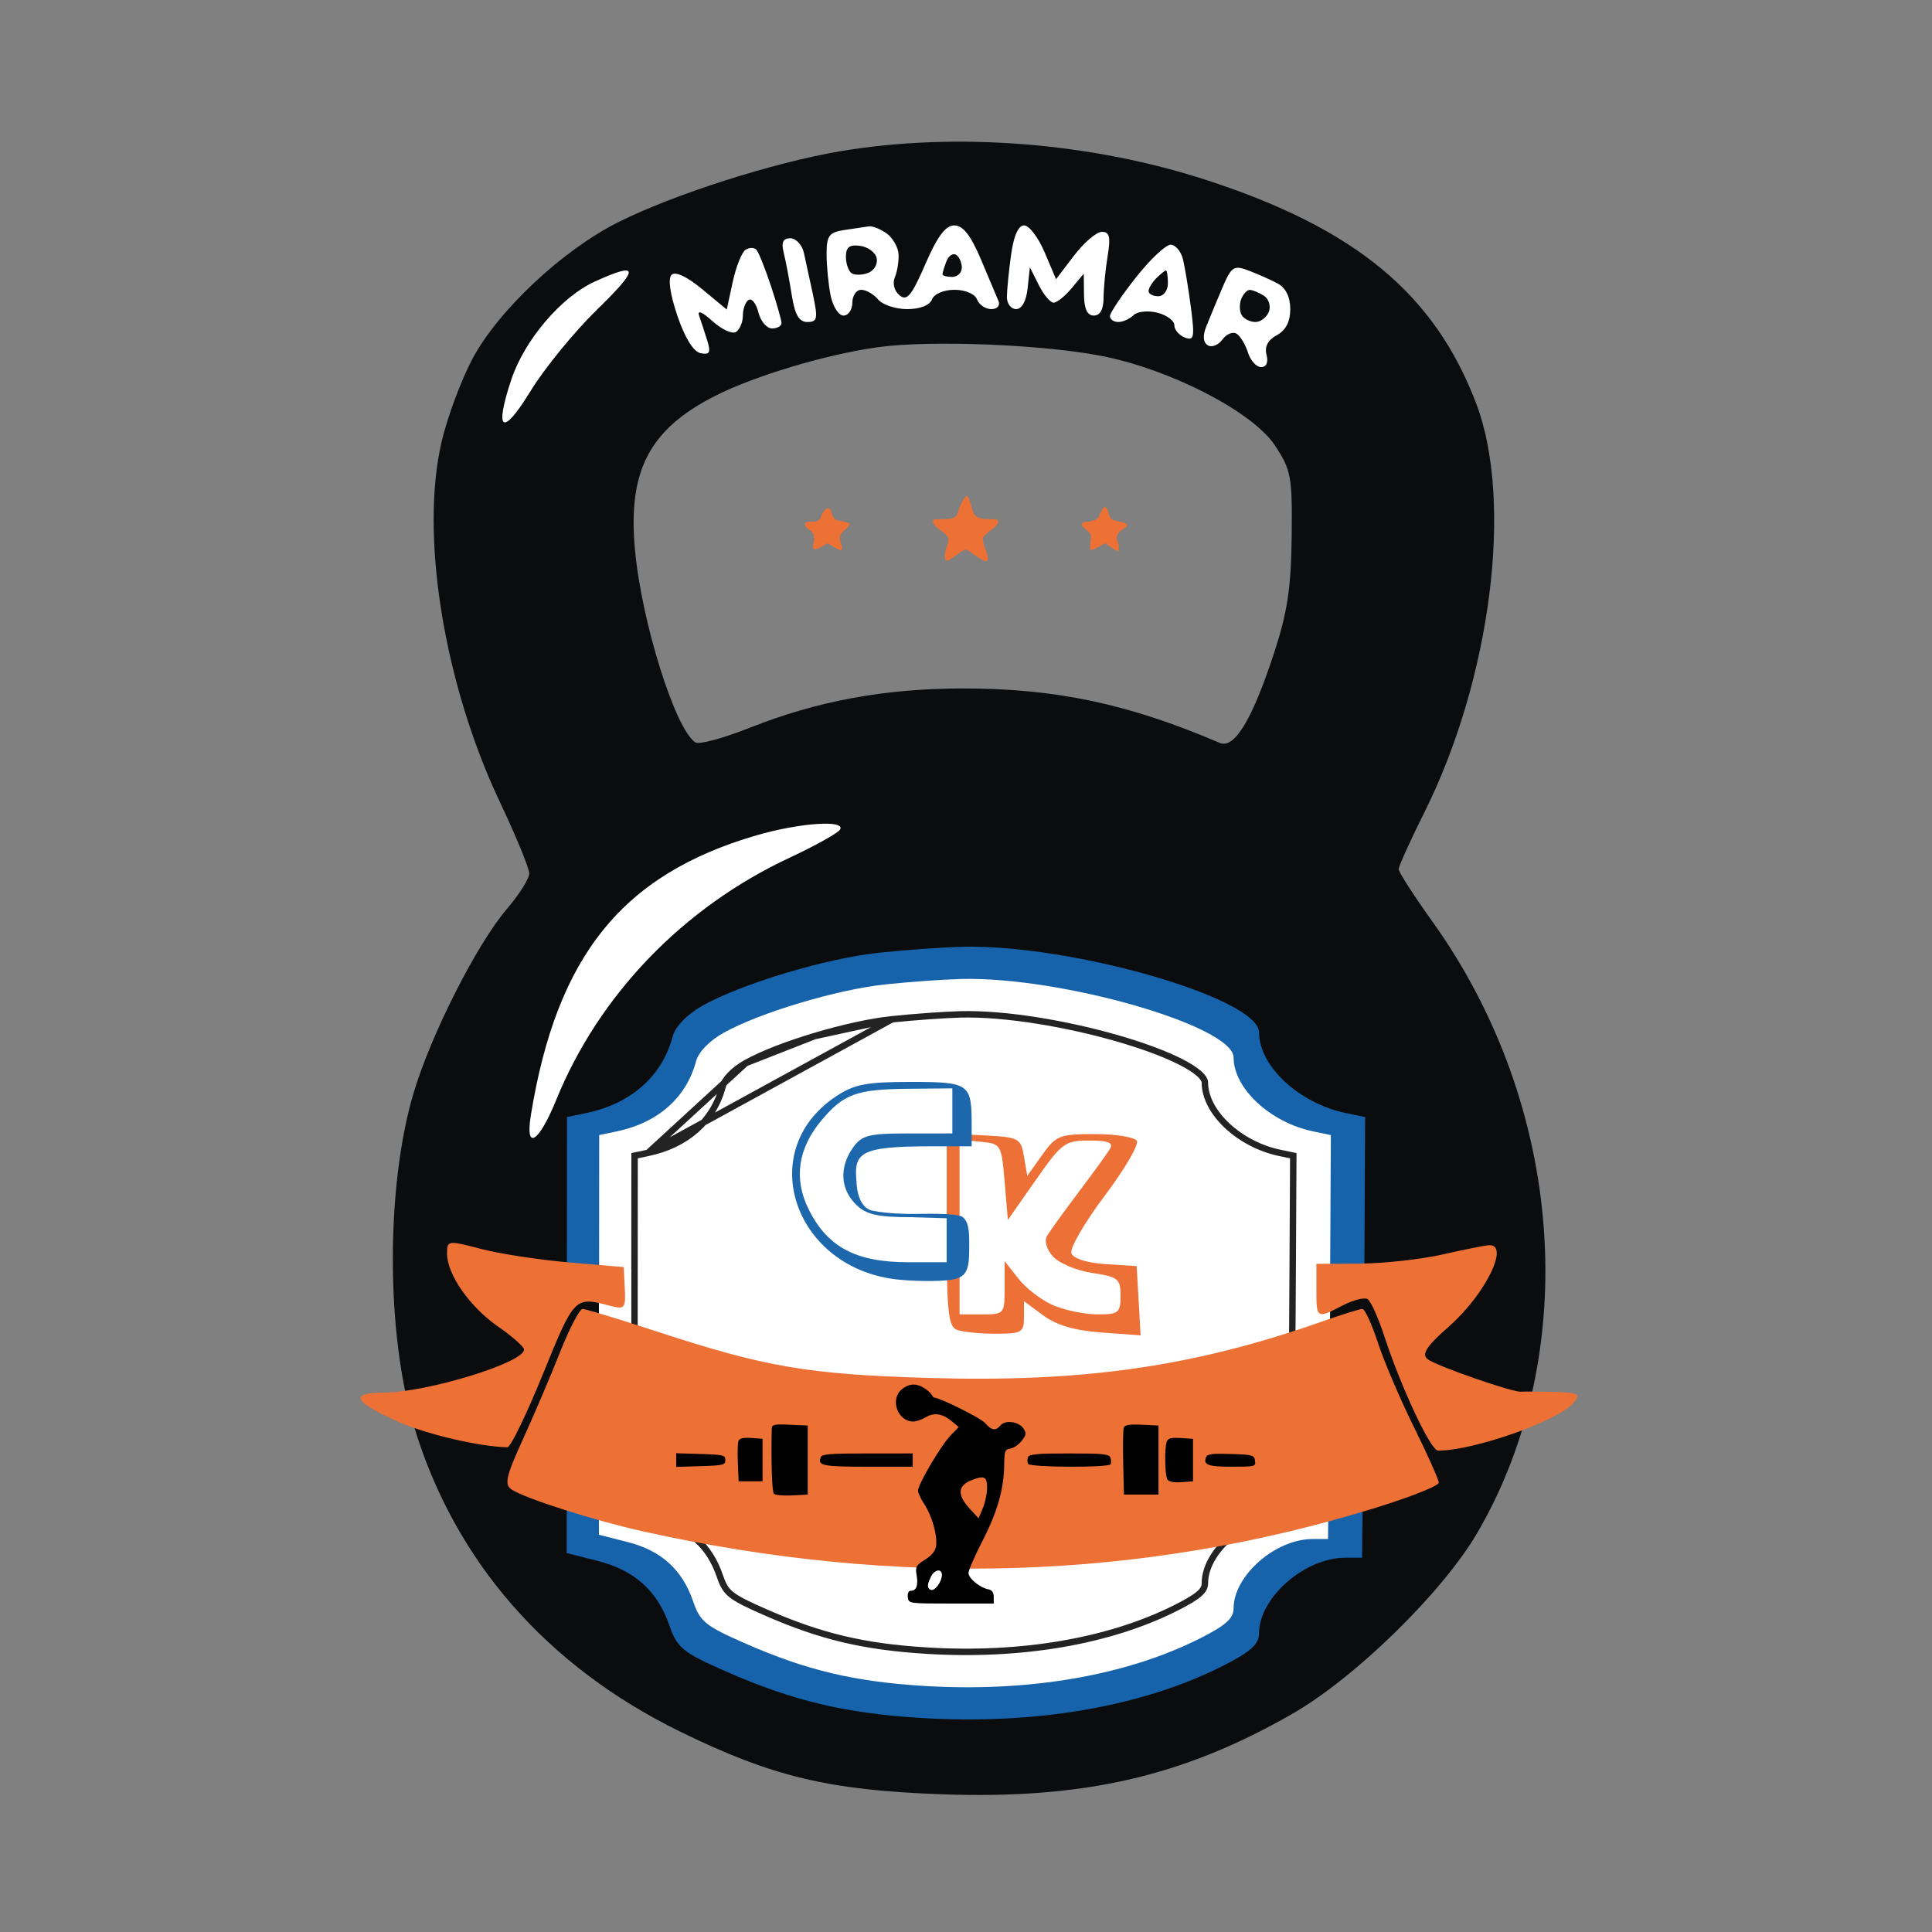 <svg width="300" height="300" viewBox="0 0 300 300" fill="none" xmlns="http://www.w3.org/2000/svg">
<rect x="0" y="0" width="300" height="300" fill="#808080" stroke="none"/>
<path fill-rule="evenodd" clip-rule="evenodd" d="M130.54 23.474C120.142 25.221 104.579 30.192 95.983 34.511C87.319 38.865 77.376 48.188 73.359 55.725C71.634 58.961 69.49 64.713 68.594 68.506C65.174 82.989 68.908 106.147 77.632 124.564C80.135 129.848 82.183 134.826 82.183 135.628C82.183 136.429 80.617 138.914 78.704 141.15C74.02 146.622 66.88 160.727 64.192 169.818C59.91 184.302 59.94 207.053 64.26 221.403C70.571 242.37 84.833 258.729 105.683 268.92C119.942 275.889 128.666 277.977 146.183 278.612C168.222 279.412 183.705 275.862 200.683 266.115C210.515 260.47 224.098 247.156 229.464 237.903C245.726 209.866 242.894 171.697 222.433 143.115C219.546 139.082 217.183 135.411 217.183 134.958C217.183 134.505 218.953 130.595 221.117 126.269C231.515 105.48 235.028 77.94 229.228 62.667C222.776 45.678 210.545 35.531 187.423 27.986C169.45 22.121 148.492 20.459 130.54 23.474ZM171.683 55.397C182.296 57.626 194.604 64.069 197.96 69.153C200.496 72.997 200.675 73.97 200.571 83.342C200.482 91.283 199.906 95.088 197.837 101.403C194.432 111.789 191.681 116.334 189.392 115.354C175.22 109.288 163.975 106.903 149.553 106.903C137.432 106.903 126.916 108.838 116.457 112.993C112.381 114.612 108.577 115.646 108.003 115.292C104.885 113.365 99.634 96.657 98.596 85.36C97.468 73.088 100.831 66.649 111.08 61.455C117.221 58.344 128.25 55.041 136.244 53.921C144.538 52.758 162.721 53.516 171.683 55.397Z" fill="#0B0C0E"/>
<path fill-rule="evenodd" clip-rule="evenodd" d="M149.431 77.846C149.176 78.311 148.903 78.964 148.825 79.297C148.573 80.365 148.121 80.61 146.395 80.61C144.903 80.61 144.82 80.636 144.889 81.1C144.929 81.373 145.401 81.899 145.953 82.287C147.4 83.303 147.499 83.544 147.022 84.871C146.605 86.032 146.594 86.947 146.995 87.079C147.122 87.121 147.767 86.748 148.428 86.251C149.09 85.754 149.756 85.347 149.91 85.347C150.063 85.347 150.756 85.753 151.449 86.249C153.455 87.686 153.823 87.42 152.962 85.155C152.709 84.491 152.562 83.761 152.634 83.532C152.707 83.304 153.269 82.757 153.883 82.315C154.583 81.812 155 81.344 155 81.061C155 80.657 154.85 80.61 153.584 80.61C151.844 80.61 151.261 80.247 150.938 78.966C150.619 77.702 150.314 77 150.083 77C149.979 77 149.685 77.381 149.431 77.846ZM171.175 79.063C170.99 79.355 170.774 79.812 170.695 80.078C170.545 80.583 169.706 80.998 168.784 81.023C167.759 81.051 167.704 81.469 168.625 82.228C169.462 82.918 169.483 82.969 169.341 84.037C169.261 84.642 169.254 85.232 169.327 85.349C169.399 85.467 169.936 85.295 170.529 84.963L171.601 84.365L172.489 84.969C172.978 85.301 173.456 85.573 173.551 85.573C173.801 85.573 173.765 84.49 173.498 83.992C173.185 83.406 173.58 82.619 174.432 82.129C175.373 81.589 175.154 81.234 173.709 80.957C172.548 80.735 172.468 80.675 172.19 79.82C171.791 78.598 171.572 78.434 171.175 79.063ZM127.953 79.389C127.691 79.721 127.477 80.129 127.477 80.294C127.477 80.633 126.836 81.035 126.339 81.008C126.158 80.998 125.782 81.006 125.503 81.025C124.817 81.073 124.837 81.802 125.534 82.175C126.299 82.585 126.597 83.353 126.34 84.252C126.023 85.356 126.386 85.554 127.557 84.914L128.53 84.382L129.563 84.987C130.68 85.642 130.999 85.515 130.637 84.562C130.226 83.483 130.366 82.945 131.235 82.247C131.697 81.877 131.993 81.475 131.907 81.336C131.822 81.199 131.301 81.019 130.75 80.936C129.655 80.772 129.449 80.603 129.129 79.609C128.843 78.722 128.524 78.662 127.953 79.389Z" fill="#ED7035"/>
<path fill-rule="evenodd" clip-rule="evenodd" d="M136.564 147.929C128.349 148.789 115.155 152.742 109.069 156.167C106.683 157.51 104.867 159.397 104.449 160.966C102.811 167.119 97.983 171.386 91.023 172.834L88.046 173.453L88.023 207.304L88 241.156L92.847 242.388C98.544 243.836 102.108 247.053 103.949 252.409C105.145 255.887 106.025 256.6 112.8 259.574C123.124 264.105 131.229 266.034 143 266.762C160.75 267.859 177.264 265.027 189.75 258.744C194.169 256.521 195.501 255.334 195.504 253.616C195.513 248.077 202.588 241.88 208.901 241.88H211.5L211.625 229.63C211.694 222.892 211.802 207.498 211.865 195.419L211.98 173.458L208.99 172.836C201.723 171.325 195.513 165.56 195.504 160.315C195.494 154.993 166.337 146.587 149.372 147.016C146.417 147.09 140.654 147.502 136.564 147.929Z" fill="#1663AB"/>
<path fill-rule="evenodd" clip-rule="evenodd" d="M137.52 152.851C129.989 153.64 117.894 157.264 112.314 160.403C110.127 161.635 108.462 163.364 108.079 164.803C106.578 170.443 102.152 174.355 95.771 175.682L93.042 176.25L93.021 207.282L93 238.315L97.443 239.444C102.666 240.771 105.933 243.721 107.621 248.631C108.717 251.819 109.524 252.472 115.735 255.199C125.199 259.352 132.629 261.121 143.42 261.788C159.691 262.794 174.83 260.198 186.276 254.438C190.327 252.4 191.548 251.312 191.551 249.737C191.559 244.659 198.045 238.978 203.833 238.978H206.215L206.33 227.749C206.393 221.572 206.492 207.46 206.55 196.387L206.655 176.254L203.914 175.684C197.252 174.299 191.559 169.014 191.551 164.206C191.542 159.327 164.813 151.621 149.261 152.014C146.552 152.082 141.269 152.46 137.52 152.851Z" fill="white"/>
<path d="M100.621 179.019L100.621 179.019L98.538 179.452L98.519 207.257L98.5 235.079L102.163 236.01C104.599 236.629 106.606 237.634 108.206 239.078C109.806 240.522 110.974 242.385 111.764 244.683C112.252 246.101 112.646 246.868 113.551 247.6C114.502 248.37 116.028 249.112 118.869 250.359C127.416 254.111 134.113 255.705 143.867 256.308C158.595 257.219 172.264 254.866 182.572 249.679L182.572 249.679C184.413 248.753 185.558 248.067 186.242 247.457C186.898 246.873 187.091 246.395 187.092 245.851C187.096 243.343 188.685 240.773 190.875 238.854C193.072 236.93 195.974 235.571 198.757 235.571H200.428L200.527 225.857C200.585 220.243 200.675 207.415 200.727 197.349L200.821 179.456L198.729 179.021C195.61 178.372 192.72 176.812 190.603 174.847C188.496 172.891 187.096 170.474 187.092 168.097C187.091 167.766 186.853 167.298 186.186 166.706C185.538 166.131 184.575 165.517 183.342 164.889C180.882 163.634 177.435 162.364 173.529 161.238C165.715 158.985 156.159 157.336 149.159 157.513L149.159 157.513C146.714 157.574 141.925 157.916 138.524 158.271L100.621 179.019ZM100.621 179.019C106.58 177.779 110.771 174.103 112.191 168.768C112.335 168.228 112.739 167.58 113.379 166.915C114.012 166.257 114.847 165.613 115.804 165.075M100.621 179.019L115.804 165.075M115.804 165.075C118.292 163.675 122.268 162.15 126.494 160.884M115.804 165.075L126.494 160.884M126.494 160.884C130.715 159.619 135.143 158.625 138.524 158.271L126.494 160.884Z" fill="white" stroke="#232323"/>
<rect x="74.46" y="213.344" width="12.343" height="10.708" transform="rotate(16.039 74.46 213.344)" fill="#0B0C0E"/>
<rect x="83.958" y="207" width="12.343" height="10.708" transform="rotate(16.039 83.958 207)" fill="#0B0C0E"/>
<rect x="84.958" y="199" width="12.343" height="10.708" transform="rotate(16.039 84.958 199)" fill="#0B0C0E"/>
<rect x="83.967" y="199.509" width="13.002" height="10.708" transform="rotate(-2.534 83.967 199.509)" fill="#0B0C0E"/>
<rect x="93" y="197" width="5" height="11" fill="white"/>
<rect width="12.276" height="9.967" transform="matrix(-0.978 0.211 0.251 0.968 227.266 214.546)" fill="#0B0C0E"/>
<rect width="12.276" height="9.967" transform="matrix(-0.966 0.257 0.297 0.955 217.472 208.46)" fill="#0B0C0E"/>
<rect width="12.276" height="9.967" transform="matrix(-0.966 0.257 0.297 0.955 216.472 201.061)" fill="#0B0C0E"/>
<rect width="13.058" height="9.905" transform="matrix(-0.999 -0.041 -0.048 0.999 217.464 201.532)" fill="#0B0C0E"/>
<rect width="3.805" height="9.905" transform="matrix(1 0 0.007 -1 202.703 207.905)" fill="white"/>
<path fill-rule="evenodd" clip-rule="evenodd" d="M69.414 194.648C69.42 197.896 72.964 202.962 77.356 206C79.544 207.514 81.351 209.112 81.372 209.553C81.467 211.564 66.302 216.222 59.601 216.24C54.133 216.255 54.87 217.681 61.967 220.82C66.31 222.74 74.496 224.644 78.795 224.734C79.281 224.744 81.782 219.577 84.352 213.252C89.156 201.427 89.264 201.316 94.547 202.714C97.028 203.371 97.174 203.215 97.018 200.082L96.853 196.752L88.381 196.027C83.722 195.629 77.548 194.682 74.66 193.924C69.553 192.583 69.41 192.602 69.414 194.648ZM223.91 194.811C220.61 195.555 214.873 196.184 211.16 196.208L204.41 196.252V200.252C204.41 204.791 204.437 204.807 208.489 202.711C210.128 201.864 211.871 201.419 212.363 201.723C212.855 202.027 214.027 204.633 214.968 207.514C217.569 215.475 222.16 225.252 223.298 225.252C228.894 225.252 242.045 220.602 244.369 217.802C245.495 216.444 245.112 216.237 241.282 216.134C238.878 216.068 236.609 216.056 236.242 216.106C235.009 216.274 222.925 212.069 221.659 211.031C220.71 210.253 221.525 209.022 225.046 205.923C230.69 200.955 234.521 193.079 231.16 193.354C230.473 193.411 227.21 194.066 223.91 194.811ZM86.949 210.002C85.479 213.715 82.874 219.824 81.159 223.579C78.555 229.285 78.278 230.556 79.476 231.314C81.774 232.768 92.349 236.127 99.923 237.808C139.424 246.577 177.384 245.344 213.66 234.115C219.023 232.455 223.41 230.712 223.41 230.242C223.41 229.773 221.67 225.87 219.543 221.57C217.416 217.27 214.905 211.389 213.963 208.502C213.02 205.615 211.932 203.252 211.545 203.252C211.158 203.252 208.296 204.146 205.186 205.24C185.314 212.224 168.172 214.678 144.228 213.968C125.437 213.41 118.876 212.287 101.854 206.711C96.047 204.809 90.919 203.252 90.459 203.252C89.999 203.252 88.42 206.289 86.949 210.002Z" fill="#ED7035"/>
<path fill-rule="evenodd" clip-rule="evenodd" d="M140.049 215.72C138.147 217.26 139.366 220.736 141.808 220.736C142.258 220.736 143.143 220.431 143.773 220.059C145.088 219.282 146.389 219.503 147.874 220.755L148.868 221.593L147.583 222.919C146.127 224.42 142.548 230.494 142.548 231.461C142.548 231.811 142.98 232.744 143.509 233.534C144.674 235.277 145.554 238.318 145.367 239.955C145.269 240.817 144.785 241.445 143.66 242.171C142.191 243.119 142.108 243.282 142.35 244.72C142.569 246.015 142.35 247 141.5 247C141 247 140.893 247.515 140.976 248.1C141.101 248.982 141.234 249 147.706 249H154.308V247.974C154.308 247.276 154.044 246.898 153.482 246.791C152.156 246.539 150.388 245.089 150.388 244.255C150.388 243.831 151.374 241.569 152.58 239.228C154.884 234.753 155.902 231.146 155.937 227.338C155.956 225.312 156.057 225.054 156.878 224.938C157.384 224.866 158.177 224.326 158.639 223.738C159.378 222.798 159.411 222.565 158.91 221.806C158.202 220.733 156.088 220.452 155.356 221.334C154.614 222.229 153.976 222.133 152.97 220.976C152.242 220.139 145.831 217 145 217C144.856 217 144.798 216.558 144.123 215.991C142.668 214.766 141.337 214.678 140.049 215.72ZM119.838 221.852C119.72 227.091 119.874 231.649 120.179 231.954C120.388 232.163 121.654 232.278 122.992 232.208L125.424 232.083V226.719V221.355L122.639 221.233C120.195 221.126 119.852 221.201 119.838 221.852ZM174.507 221.668C174.388 221.976 174.345 224.445 174.409 227.155L174.526 232.083H177.208H179.89V226.719V221.355L177.306 221.232C175.422 221.142 174.663 221.261 174.507 221.668ZM114.673 223.744C114.55 224.064 114.505 225.606 114.573 227.172L114.696 230.02H116.553H118.41V226.719V223.418L116.653 223.291C115.431 223.202 114.827 223.341 114.673 223.744ZM181.18 223.844C180.804 224.823 180.875 229.102 181.278 229.737C181.5 230.088 182.264 230.233 183.438 230.15L185.254 230.02V226.719V223.418L183.346 223.294C181.885 223.2 181.377 223.328 181.18 223.844ZM105 226.719V227.781L108.817 227.663C112.319 227.554 112.633 227.476 112.633 226.719C112.633 225.962 112.319 225.884 108.817 225.775L105 225.656V226.719ZM127.438 226.286C126.938 227.589 127.739 227.75 134.733 227.75H141.723V226.719V225.687H134.696C128.933 225.687 127.627 225.795 127.438 226.286ZM159.622 226.286C159.496 226.616 159.512 227.08 159.659 227.318C159.993 227.858 172.108 227.912 172.44 227.375C172.567 227.169 172.558 226.704 172.42 226.343C172.205 225.784 171.259 225.687 166.01 225.687C161.007 225.687 159.809 225.799 159.622 226.286ZM187.273 226.27C186.813 227.471 187.57 227.75 191.29 227.75C194.909 227.75 195.004 227.726 194.876 226.822C194.752 225.95 194.521 225.886 191.127 225.774C188.224 225.679 187.463 225.776 187.273 226.27ZM153.276 231.001C153.276 231.881 152.978 233.314 152.614 234.186L151.952 235.771L150.551 234.242C148.626 232.142 148.712 230.698 150.812 229.86C152.825 229.057 153.276 229.266 153.276 231.001ZM146.262 244.589C146.262 244.999 145.995 245.695 145.67 246.136C145.204 246.769 144.692 247.126 144.287 246.727C143.894 246.339 144.165 245.688 144.531 244.885C145.078 243.685 146.262 243.482 146.262 244.589Z" fill="black"/>
<path fill-rule="evenodd" clip-rule="evenodd" d="M92.378 43.712C87.155 46.084 81.437 52.796 79.392 58.953C76.703 67.048 78.024 67.847 82.364 60.751C84.525 57.217 89.18 51.514 92.709 48.076C99.364 41.592 99.287 40.574 92.378 43.712ZM117.434 129.718C96.624 135.786 86.445 148.425 82.429 173.181C81.522 178.772 83.646 177.484 86.369 170.791C93.012 154.464 106.094 140.893 122.628 133.175C126.584 131.329 130.098 129.369 130.437 128.822C131.401 127.262 124.142 127.762 117.434 129.718Z" fill="white"/>
<path fill-rule="evenodd" clip-rule="evenodd" d="M147 190.943C147 203.647 147.237 205.977 148.582 206.493C149.452 206.827 152.152 207.1 154.582 207.1C158.642 207.1 159 206.895 159 204.57V202.04L161.997 204.256C164.062 205.782 166.88 206.608 171.054 206.91L177.113 207.349L176.807 201.974L176.5 196.6L171.697 196.293C168.788 196.107 166.686 195.446 166.368 194.616C166.079 193.863 168.392 189.859 171.508 185.719C174.624 181.578 176.883 177.72 176.528 177.145C176.173 176.57 173.239 176.1 170.009 176.1C164.527 176.1 163.982 176.316 161.827 179.343L159.517 182.587L159.003 179.593C158.509 176.721 158.256 176.588 152.744 176.3L147 176V190.943ZM156 183.515L156.5 189.43L160.814 183.265C164.876 177.46 165.361 177.1 169.123 177.1C172.045 177.1 172.92 177.436 172.382 178.35C171.978 179.038 169.781 182.075 167.5 185.1C165.219 188.125 163.005 191.191 162.579 191.913C162.122 192.687 162.507 194.003 163.517 195.119C164.459 196.16 167.204 197.308 169.615 197.67C173.63 198.272 174 198.57 174 201.214C174 203.851 173.695 204.1 170.468 204.1C168.525 204.1 165.451 203.48 163.636 202.721C161.821 201.963 159.36 200.102 158.168 198.586L156 195.83V199.965C156 204.024 155.936 204.1 152.5 204.1H149V190.537V176.973L152.25 177.287C155.449 177.595 155.508 177.692 156 183.515Z" fill="#ED7036"/>
<path fill-rule="evenodd" clip-rule="evenodd" d="M129.777 170.27C116.975 178.822 123.434 197.243 139.754 198.722C143.025 199.019 146.866 198.969 148.29 198.612C150.516 198.053 150.5 196.318 150.5 193C150.5 190.878 150.339 189.7 149.5 189C148.661 188.3 143 188.5 142 188.5C141 188.5 138 188.5 135.5 188C133 187.5 133 183.5 133 183.5C132.561 178.977 133.5 178 144.602 178C155.704 178 150.879 178 150.879 178V174.582C150.879 168.265 150.498 168 141.42 168C134.513 168 132.623 168.368 129.777 170.27ZM147.879 172.5V176H140.936C134.894 176 133.79 176.289 132.436 178.223C130.312 181.254 130.481 184.602 132.879 187C134.469 188.59 136.212 189 141.379 189L147 189.173V192.5V196H141.027C132.863 196 128.435 193.627 125.526 187.693C123.219 182.988 123.923 178.29 127.587 173.935C131.019 169.856 133.011 169.14 141.129 169.063L147.879 169V172.5Z" fill="#1D68AD"/>
<path fill-rule="evenodd" clip-rule="evenodd" d="M131.102 35.716C128.74 36.074 128.352 36.6 128.352 39.441C128.352 41.261 128.633 44.156 128.977 45.875C129.321 47.594 130.221 49 130.977 49C131.733 49 132.352 48.1 132.352 47C132.352 45.9 132.972 45 133.73 45C134.487 45 135.667 45.675 136.352 46.5C137.037 47.325 139.069 48 140.867 48C142.852 48 144.364 47.41 144.714 46.5C145.044 45.64 146.537 45 148.214 45C149.891 45 151.384 45.64 151.714 46.5C152.03 47.325 153.026 48 153.928 48C154.848 48 155.339 47.452 155.047 46.75C154.762 46.063 153.529 43.138 152.307 40.25C150.739 36.545 149.528 35 148.19 35C146.829 35 145.56 36.694 143.688 41.01C141.548 45.945 140.829 46.811 139.671 45.85C138.872 45.187 138.555 43.991 138.94 43.09C139.313 42.215 139.579 40.609 139.53 39.519C139.481 38.43 138.66 36.967 137.706 36.269C136.751 35.571 135.493 35.067 134.911 35.15C134.328 35.232 132.614 35.487 131.102 35.716ZM156.988 39.64C156.638 42.191 156.352 45.116 156.352 46.14C156.352 47.163 156.998 48 157.789 48C158.672 48 159.359 46.748 159.571 44.75L159.918 41.5L161.295 44.25C162.053 45.762 163.091 47 163.602 47C164.113 47 165.376 45.988 166.408 44.75L168.285 42.5L168.319 45.75C168.341 47.957 168.833 49 169.852 49C170.819 49 171.356 48.023 171.363 46.25C171.369 44.738 171.653 41.813 171.994 39.75C172.482 36.797 172.292 36 171.102 36C170.27 36 168.328 37.654 166.785 39.676L163.981 43.353L162.208 39.176C161.232 36.879 159.802 35 159.029 35C158.115 35 157.401 36.623 156.988 39.64ZM121.696 39.25C122.004 40.488 122.56 43.413 122.932 45.75C123.431 48.89 124.069 50 125.374 50C126.926 50 127.03 49.486 126.238 45.75C125.742 43.413 125.106 40.488 124.825 39.25C124.544 38.012 123.599 37 122.725 37C121.577 37 121.291 37.625 121.696 39.25ZM115.766 38.792C115.178 39.181 114.282 41.427 113.775 43.782L112.852 48.065L109.032 44.902C106.661 42.939 104.858 42.094 104.277 42.675C103.696 43.256 104.043 45.675 105.191 49.055C106.358 52.489 107.688 54.626 108.793 54.842C110.214 55.119 110.406 54.741 109.811 52.842C109.408 51.554 108.842 49.825 108.555 49C108.242 48.102 109.07 48.445 110.618 49.855C112.04 51.15 113.687 51.911 114.278 51.546C114.869 51.181 115.352 50.035 115.352 49C115.352 47.965 115.754 46.87 116.245 46.566C116.737 46.262 117.42 47.136 117.764 48.507C118.109 49.878 119.057 51 119.871 51C120.686 51 121.352 50.63 121.352 50.178C121.352 49.726 120.617 47.139 119.719 44.428C118.821 41.718 117.805 39.181 117.461 38.792C117.117 38.402 116.354 38.402 115.766 38.792ZM136.141 40.124C136.311 41.017 135.712 42.031 134.811 42.377C133.909 42.723 132.762 42.753 132.262 42.444C131.761 42.135 131.352 40.977 131.352 39.871C131.352 38.361 131.909 37.94 133.592 38.18C134.824 38.356 135.971 39.231 136.141 40.124ZM176.375 43.09C174.162 45.889 172.352 48.589 172.352 49.09C172.352 49.59 172.937 50 173.652 50C174.367 50 175.427 49.525 176.007 48.945C176.59 48.362 178.247 48.187 179.707 48.553C181.162 48.918 182.352 49.795 182.352 50.501C182.352 51.208 183.086 52.068 183.983 52.412C185.414 52.961 185.53 52.391 184.927 47.769C184.549 44.871 183.992 41.488 183.688 40.25C183.384 39.012 182.519 38 181.767 38C181.014 38 178.588 40.29 176.375 43.09ZM149.352 41.559C149.352 42.352 148.677 43 147.852 43C147.027 43 146.352 42.812 146.352 42.582C146.352 42.352 146.624 41.454 146.957 40.588C147.289 39.721 147.964 39.26 148.457 39.565C148.949 39.869 149.352 40.766 149.352 41.559ZM189.768 44.776C188.893 46.824 187.784 49.497 187.303 50.715C186.734 52.156 186.817 53.17 187.542 53.617C188.154 53.996 189.176 53.594 189.811 52.725C190.447 51.855 191.443 51.449 192.025 51.822C192.606 52.195 193.398 53.513 193.785 54.75C194.171 55.987 195.089 57 195.826 57C196.652 57 196.973 56.268 196.664 55.086C196.335 53.826 196.879 52.788 198.258 52.05C199.652 51.304 200.352 49.95 200.352 48C200.352 46.128 199.654 44.697 198.419 44.036C197.356 43.467 195.333 42.563 193.922 42.027C191.566 41.131 191.228 41.354 189.768 44.776ZM181.352 44C181.352 45.111 180.685 46 179.852 46C179.027 46 178.352 45.64 178.352 45.2C178.352 44.76 178.892 43.86 179.552 43.2C180.212 42.54 180.887 42 181.052 42C181.217 42 181.352 42.9 181.352 44ZM196.248 45.914C197.015 46.4 197.367 47.519 197.029 48.399C196.691 49.28 195.752 50 194.942 50C194.133 50 193.179 49.528 192.822 48.952C192.466 48.376 192.426 47.251 192.732 46.452C193.038 45.653 193.641 45.007 194.071 45.015C194.5 45.024 195.48 45.428 196.248 45.914Z" fill="white"/>
</svg>

